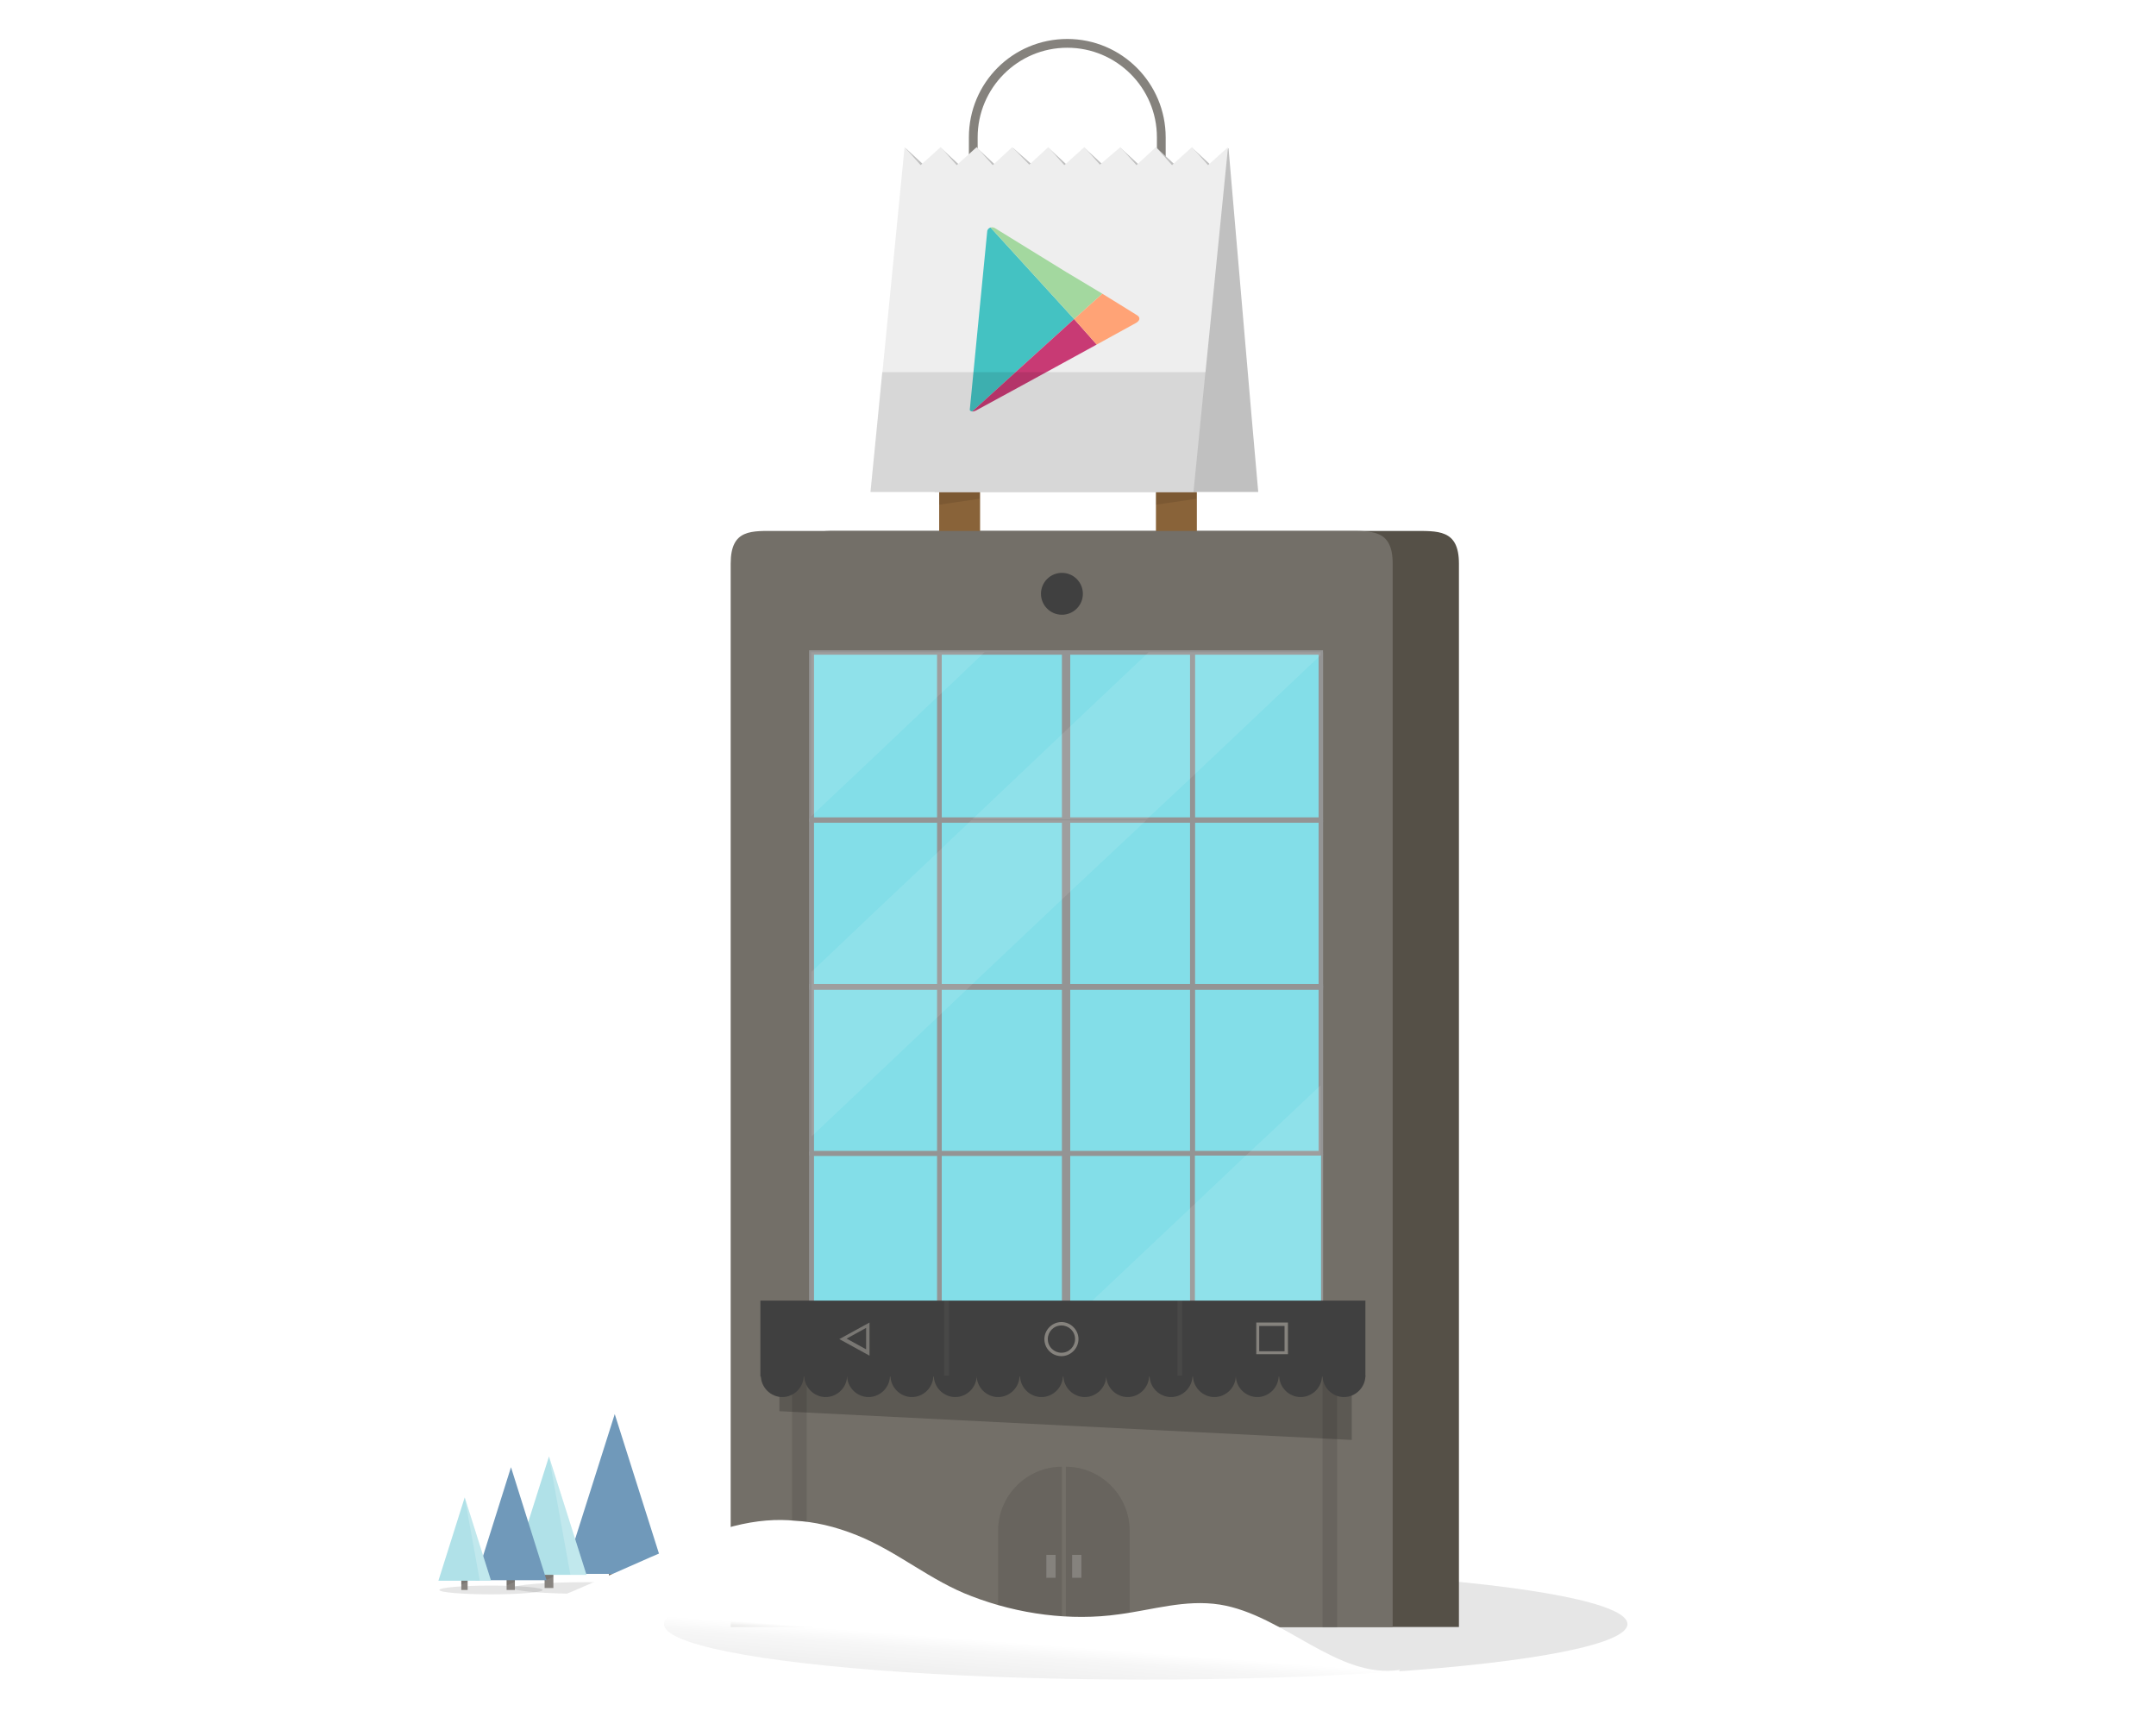 <svg id="slice" xmlns="http://www.w3.org/2000/svg" xmlns:xlink="http://www.w3.org/1999/xlink" width="442.6" height="351.2" viewBox="0 0 442.6 351.2"><style>.st0{opacity:.11;fill:#231f20}.st1{fill:#94917f}.st2{fill:#baafa2}.st3{fill:#785768}.st4{fill:#aaa89a}.st5{opacity:.1}.st6{fill:#8ce1f9}.st7{fill:#ceccbf}.st8{fill:#8d667a}.st9{fill:#918c84}.st10{fill:#c2beb6}.st11{fill:#f0e1d1}.st12{fill:#b6b4a8}.st13{fill:#94938a}.st14{fill:#7d7c71}.st15{fill:#633b4f}.st16{fill:#85837d}.st17{fill:#8a7665}.st18{fill:#6a695c}.st19{fill:#b9b7a4}.st20{fill:#2f9f42}.st21{opacity:.13}.st22{opacity:.2;fill:#231f20}.st23{fill:#d53e2e}.st24{fill:#003673}.st25{fill:#f09a1a}.st26{fill:#fdbf0f}.st27{fill:#736357}.st28{fill:#d84637}.st29{fill:#00a9e9}.st30{fill:#ffde00}.st31{fill:#48b780}.st32{fill:#7c6959}.st33{fill:#d3ae6e}.st34{fill:#FFF}.st35{fill:#ffe95a}.st36{fill:#ffc300}.st37{fill:#f27b20}.st38{fill:#ee3837}.st39{fill:#4c8bfb}.st40{fill:#b757c5}.st41{fill:#ffdf8a}.st42{fill:#333}.st43{fill:#6a57ab}.st44{fill:#5d377a}.st45{fill:#393939}.st46{fill:#fde08b}.st47{fill:#dc3126}.st48{fill:#fdd500}.st49{fill:#515c5d}.st50{fill:#7d8586}.st51{fill:#afd136}.st52{fill:url(#SVGID_1_)}.st53{fill:url(#SVGID_2_)}.st54{fill:#e8d184}.st55{fill:#ca7836}.st56{fill:#54d184}.st57{opacity:.48}.st58{opacity:.5;fill:#75cef4}.st59{opacity:.5;fill:#00bff0}.st60{opacity:.5;fill:#e6f6fd}.st61{opacity:.48;fill:#75cef4}.st62{fill:url(#SVGID_3_)}.st63{fill:gray}.st64{fill:#8f4293}.st65{fill:#ffd400}.st66{fill:url(#SVGID_4_)}.st67{fill:#28ae4b}.st68{fill:#e64436}.st69{fill:url(#SVGID_5_)}.st70{fill:url(#XMLID_113_)}.st71{opacity:.17;fill:#FFF}.st72{fill:url(#SVGID_6_)}.st73{fill:url(#SVGID_7_)}.st74{fill:#00b2ee}.st75{fill:#b89860}.st76{fill:#b0b0b0}.st77{fill:#864537}.st78{fill:#fbcf99}.st79{fill:#fbcd48}.st80{fill:#FD0}.st81{fill:#d2392c}.st82{fill:url(#SVGID_8_)}.st83{fill:url(#SVGID_9_)}.st84{fill:url(#SVGID_10_)}.st85{fill:url(#SVGID_11_)}.st86{fill:url(#XMLID_213_)}.st87{fill:#afd77d}.st88{opacity:.1;fill:#231f20}.st89{fill:#7cb342}.st90{fill:#f9ce1d}.st91{fill:#ffe36c}.st92{fill:#5e35b1}.st93{fill:#9575cd}.st94{fill:#29b6f6}.st95{fill:#4ad0ff}.st96{fill:#9dce2e}.st97{fill:#e53935}.st98{fill:#f94b4b}.st99{fill:#fb8c00}.st100{fill:#fc9f42}.st101{fill:#9dca3b}.st102{fill:#66a622}.st103{fill:#ffb300}.st104{fill:#f57c00}.st105{fill:#a1cacf}.st106{fill:#dff3f5}.st107{fill:#bad7db}.st108{fill:#c3dfe3}.st109{fill:#bcdee3}.st110{opacity:.5}.st111{opacity:.8}.st112{fill:url(#XMLID_215_)}.st113{fill:url(#SVGID_12_)}.st114{fill:#f6f3ec}.st115{fill:#d7d7d7}.st116{fill:#959d9e}.st117{fill:#b3b3b3}.st118{fill:#e0e0e0}.st119{fill:#4d4d4d}.st120{fill:#595959}.st121{fill:#ffeb5e}.st122{fill:#6d7576}.st123{fill:#c9e09d}.st124{fill:#8f8f8f}.st125{fill:#5c6566}.st126{fill:#a19e97}.st127{fill:#61c6ec}.st128{fill:#77bf82}.st129{fill:#f3ff73}.st130{fill:url(#XMLID_218_)}.st131{fill:url(#SVGID_13_)}.st132{fill:url(#SVGID_14_)}.st133{fill:url(#XMLID_221_)}.st134{fill:#555047}.st135{fill:#896339}.st136{fill:#736f68}.st137{fill:#949494}.st138{fill:#83dee8}.st139{fill:#85827d}.st140{opacity:.2}.st141{fill:#404040}.st142{fill:silver}.st143{fill:#EEE}.st144{fill:#44c2c2}.st144,.st145{clip-path:url(#SVGID_16_)}.st145{fill:#a3d89f}.st146{fill:#c83a74}.st146,.st147{clip-path:url(#SVGID_16_)}.st147{fill:#ffa376}.st148{opacity:.24}.st149{opacity:.48;fill:#85827d}.st150{opacity:.48;fill:none;stroke:#85827d;stroke-width:.9;stroke-miterlimit:10}.st151{opacity:.83;fill:#85827d}.st152{fill:#888480}.st153{fill:#7099ba}.st154{fill:#b0e1e8}.st155{opacity:.22;fill:#FFF}.st156{fill:url(#XMLID_230_)}.st157{fill:url(#SVGID_17_)}.st158{fill:url(#SVGID_18_)}.st159{fill:url(#XMLID_231_)}.st160{fill:#9db9bd}.st161{fill:#d1e3e6}.st162{fill:#b6d6db}.st163{fill:#9ccfd9}.st164{fill:#b4d3d9}.st165{fill:#97babf}.st166{fill:#c1dff5}.st167{fill:#c5e7eb}.st168{fill:#8ab8d4}.st169{fill:#e6e6e6}.st170{fill:#716e69}.st171{fill:#71bdde}.st172{fill:#659bc7}.st173{fill:#70afd4}.st174{fill:none}.st175{fill:#97cee6}.st176{opacity:8e-2;fill:#0f0f0f}.st177{opacity:.1;fill:#0f0f0f}.st178{fill:#385fe4}.st179{fill:#CCC}.st180{fill:#2986e4}.st181{opacity:.21}.st182{clip-path:url(#SVGID_20_)}.st183{filter:url(#Adobe_OpacityMaskFilter)}.st184{mask:url(#SVGID_21_);fill:#33659a}.st185{filter:url(#Adobe_OpacityMaskFilter_1_)}.st186{mask:url(#SVGID_22_);fill:#385fe4}.st187{filter:url(#Adobe_OpacityMaskFilter_2_)}.st188{opacity:.17;mask:url(#SVGID_23_)}.st189{clip-path:url(#SVGID_25_)}.st190{opacity:.77}.st191{fill:#e8c97b}.st192{fill:#2d56e2}.st193{opacity:.11}.st194{fill:#0bbf68}.st195{fill:#98bee4}.st196{fill:#3f5656}.st197{fill:#d7c17d}.st198{opacity:.2;fill:#FFF}.st199{fill:url(#SVGID_26_)}.st200{fill:url(#XMLID_342_)}.st201{fill:url(#SVGID_27_)}.st202{fill:url(#XMLID_352_)}.st203{fill:#9c9c9c}.st204{fill:#808082}.st205{fill:#9ed5ec}.st206{fill:#cacaca}.st207{fill:#e3e3e3}.st208{fill:#979797}.st209{fill:#9e9e9e}.st210{opacity:.58;fill:#c7ffff}.st211{opacity:.25}.st212{fill:#a52e22}.st213{fill:#e63636}.st214{fill:url(#XMLID_360_)}.st215{fill:url(#XMLID_362_)}.st216{fill:#969696}.st217{fill:#0158bb}.st218{fill:#1565c0}.st219{fill:#3dd1f9}.st220{fill:#f5a816}.st221{fill:#c62828}.st222{fill:#bdbdbd}.st223{fill:#a5a5a5}.st224{fill:#424242}.st225{fill:#e6e7e8}.st226{clip-path:url(#SVGID_31_);fill:#FFF}.st227{fill:#e91c24}.st227,.st228{clip-path:url(#SVGID_31_)}.st228{fill:#1976d2}.st229{fill:#4d8acf}.st230{fill:none;stroke:#FFF;stroke-width:.9;stroke-miterlimit:10}.st231{fill:#00adee}.st232{clip-path:url(#SVGID_33_);fill:#FFF}.st233{fill:#dbdbdb}.st234{fill:url(#SVGID_34_)}.st235{fill:url(#SVGID_35_)}.st236{fill:url(#SVGID_36_)}.st237{fill:url(#SVGID_37_)}.st238{fill:url(#SVGID_38_)}.st239{fill:url(#SVGID_39_)}.st240{fill:url(#SVGID_40_)}.st241{fill:url(#SVGID_41_)}.st242{fill:#f7ce97}.st243{fill:#4c4c4c}.st244{fill:#e9e9e9}.st245{fill:#eb9b95}.st246{fill:#656565}.st247{fill:#5e5a48}.st248{fill:url(#SVGID_42_)}.st249{fill:url(#SVGID_43_)}.st250{fill:#999}.st251{opacity:.36;fill:#00a64c}.st252{fill:#d4d4d4}.st252,.st253{fill-rule:evenodd;clip-rule:evenodd}.st253{fill:#FFF}.st254{fill:#008141}.st254,.st255{fill-rule:evenodd;clip-rule:evenodd}.st255{fill:#00a64c}.st256{fill:#28b265}.st257{opacity:.4;fill:#ffe000}.st258{fill:#c8cbcc}.st259{fill:#b8b8b8}.st260{fill:#949496}.st261{fill:#c8ead4}.st262{fill:#7d8485}.st263{fill:#2364d5}.st264{fill:url(#XMLID_368_)}.st265{fill:url(#SVGID_44_)}.st266{fill:url(#SVGID_45_)}.st267{fill:url(#SVGID_46_)}.st268{fill:#8700ee}.st269{fill:#00b533}.st270{fill:#eeda00}.st271{fill:#f2206d}.st272{fill:#6299fb}.st273{opacity:.7;fill:url(#SVGID_47_)}.st274{opacity:.7;fill:url(#SVGID_48_)}.st275{opacity:.7;fill:url(#SVGID_49_)}.st276{fill:#ee5e5d}.st277{fill:#e09d17}.st278{fill:#f0ede9}.st279{clip-path:url(#SVGID_51_)}.st280{fill:#eec85c}.st281{opacity:.32;fill:#9a0000}.st282{fill:#f0f0f0}.st283{fill:#81d4fa}.st284{opacity:.49;fill:#c9edfc}.st285{fill:#d8746a}.st286{fill:#fcbe8d}.st287{fill:#00a9e7}.st288{fill:#6a7173}.st289{opacity:.6}.st290{fill:url(#SVGID_52_)}.st291{fill:url(#SVGID_53_)}.st292{fill:url(#XMLID_388_)}.st293{fill:url(#SVGID_54_)}.st294{fill:url(#SVGID_55_)}.st295{fill:url(#SVGID_56_)}.st296{fill:url(#SVGID_57_)}.st297{fill:#67635d}.st298{fill:#999690}.st299{fill:#e6da91}.st300{opacity:.55;fill:#bbaf3e}.st301{fill:#a8a69b}.st302{clip-path:url(#SVGID_59_)}.st303{fill:url(#SVGID_60_)}.st304{fill:url(#SVGID_61_)}.st305{opacity:.1;clip-path:url(#SVGID_59_)}.st306{clip-path:url(#SVGID_63_)}.st307{fill:#e3e3e2}.st308{fill:#cf4140}.st309{fill:url(#SVGID_64_)}.st310{fill:url(#SVGID_65_)}.st311{fill:url(#SVGID_66_)}.st312{fill:url(#SVGID_67_)}.st313{fill:#666}.st314{fill:#c1161c}.st315{fill:#b47945}.st316{fill:#d9dadb}.st317{fill:#36af49}.st318{fill:#2a943e}.st319{fill:#9ea0a2}.st320{fill:#bebfc1}.st321{fill:#f5961d}.st322{fill:#ffef00}.st323{fill:#6d6d6d}.st324{fill:url(#SVGID_68_)}.st325{fill:url(#XMLID_391_)}.st326{fill:#795d00}.st327{fill:#bb8024}.st327,.st328{clip-path:url(#SVGID_70_)}.st328{opacity:.1}.st329{fill:#955d00}.st330{fill:#f38836}.st331{fill:url(#XMLID_392_)}.st332{fill:url(#SVGID_71_)}.st333{fill:url(#SVGID_72_)}.st334{fill:url(#XMLID_393_)}.st335{opacity:.99}.st336{fill:#e8af38}.st337{fill:#98ab00}.st338{fill:#e75c52}.st339{fill:#a9897d}.st340{fill:#cb9d7b}.st341{fill:#996b63}.st342{fill:#35b8e8}.st343{opacity:.12;fill:url(#SVGID_73_)}.st344{opacity:.12;fill:url(#SVGID_74_)}.st345{opacity:.28;fill:url(#SVGID_77_)}.st346{opacity:.2;clip-path:url(#SVGID_81_)}.st347{fill:#fff59c}.st348{fill:#ebdbce}.st349{fill:#b07a53}.st350{fill:#1185ba}.st351{fill:#1f57a1}.st351,.st352{opacity:.32}.st353{fill:#c28d65}.st354{fill:#eb776f}.st355{fill:#afdb39}.st356{fill:#ebdb57}.st357{opacity:.16}.st358{fill:#cba483}.st359{fill:url(#XMLID_394_)}.st360{fill:url(#SVGID_82_)}.st361{fill:url(#SVGID_83_)}.st362{fill:#bee6eb}.st363{fill:#f9df00}.st364{fill:#d84733}.st365{fill:#fce000}.st366{fill:#575757}.st367{fill:#b3b2b3}.st368{fill:#e5e5e4}.st369{fill:#d5302b}.st370{fill:url(#SVGID_84_)}.st371{fill:url(#SVGID_85_)}.st372{fill:#ec4180}.st373{fill:#fbcb54}.st374{fill:#7296f0}.st375{fill:#fc793d}.st376{opacity:.14}.st377{fill:#404144}.st378{fill:#606163}.st379{opacity:.3}.st380,.st381{fill:#d7b256}.st381{opacity:.38}.st382{fill:#3d3d39}.st383{fill:#393b36}.st384{opacity:.6;fill:#3bff65}.st385{opacity:.6;fill:#fc793d}.st386{clip-path:url(#SVGID_87_)}.st387{opacity:.29}.st388{fill:#9a51a8}.st389{fill:#fef6e0}.st390{fill:#a06ea9}.st391{fill:#353535}.st392{clip-path:url(#SVGID_89_);fill:#FFF}.st393{opacity:.23;fill:#FFF}.st394{opacity:.13;fill:#FFF}.st395{opacity:5e-2}.st396{opacity:.45}.st397{opacity:.2}.st397,.st398{fill:#fff170}.st399{opacity:.21;fill:#FFF}.st400{opacity:.1;fill:#FFF}.st401{opacity:.27;fill:url(#SVGID_90_)}.st402{opacity:.27;fill:url(#SVGID_91_)}.st403{fill:url(#SVGID_92_)}.st404{fill:url(#SVGID_93_)}.st405{fill:#2850a8}.st406{fill:#286ee4}.st407{fill:#0053df}.st408{fill:#007dd0}.st409{fill:#2891e4}.st410{opacity:.72}.st411{opacity:.28;fill:url(#SVGID_94_)}.st412{opacity:.28;fill:url(#SVGID_95_)}.st413{fill:#2d6b7f}.st414,.st415{fill:#ff7c40}.st415{opacity:.21}.st416{opacity:.28;fill:url(#SVGID_96_)}.st417{opacity:.28;fill:url(#SVGID_97_)}.st418{opacity:.28;fill:url(#SVGID_98_)}.st419{opacity:.28;fill:url(#SVGID_99_)}.st420,.st421{fill:#ffee0a}.st421{opacity:.21}.st422{opacity:.28;fill:url(#SVGID_100_)}.st423{opacity:.28;fill:url(#SVGID_101_)}.st424,.st425{fill:#fd45ff}.st425{opacity:.21}.st426{opacity:.28;fill:url(#SVGID_102_)}.st427{opacity:.28;fill:url(#SVGID_103_)}.st428,.st429{fill:#52ff52}.st429{opacity:.21}.st430{opacity:.28;fill:url(#SVGID_104_)}.st431{opacity:.28;fill:url(#SVGID_105_)}.st432{opacity:.28;fill:url(#SVGID_106_)}.st433{opacity:.28;fill:url(#SVGID_107_)}.st434,.st435{fill:#59fff3}.st435{opacity:.21}.st436{opacity:.28;fill:url(#SVGID_108_)}.st437{opacity:.28;fill:url(#SVGID_109_)}.st438{opacity:.28;fill:url(#SVGID_110_)}.st439{opacity:.28;fill:url(#SVGID_111_)}.st440{opacity:.28;fill:url(#SVGID_112_)}.st441{opacity:.28;fill:url(#SVGID_113_)}.st442{opacity:.28;fill:url(#SVGID_114_)}.st443{opacity:.28;fill:url(#SVGID_115_)}.st444{opacity:.28;fill:url(#SVGID_116_)}.st445{opacity:.28;fill:url(#SVGID_117_)}.st446{opacity:.28;fill:url(#SVGID_118_)}.st447{opacity:.28;fill:url(#SVGID_119_)}.st448{opacity:.28;fill:url(#SVGID_120_)}.st449{opacity:.28;fill:url(#SVGID_121_)}.st450{opacity:.28;fill:url(#SVGID_122_)}.st451{opacity:.28;fill:url(#SVGID_123_)}.st452{opacity:.28;fill:url(#SVGID_124_)}.st453{opacity:.28;fill:url(#SVGID_125_)}.st454{opacity:.28;fill:url(#SVGID_126_)}.st455{opacity:.28;fill:url(#SVGID_127_)}.st456{opacity:.28;fill:url(#SVGID_128_)}.st457{opacity:.28;fill:url(#SVGID_129_)}.st458{opacity:.28;fill:url(#SVGID_130_)}.st459{opacity:.28;fill:url(#SVGID_131_)}.st460{opacity:.28;fill:url(#SVGID_132_)}.st461{opacity:.28;fill:url(#SVGID_133_)}.st462{opacity:.28;fill:url(#SVGID_134_)}.st463{opacity:.28;fill:url(#SVGID_135_)}.st464{opacity:.28;fill:url(#SVGID_136_)}.st465{opacity:.28;fill:url(#SVGID_137_)}.st466{opacity:.28;fill:url(#SVGID_138_)}.st467{opacity:.28;fill:url(#SVGID_139_)}.st468{opacity:.28;fill:url(#SVGID_140_)}.st469{opacity:.28;fill:url(#SVGID_141_)}.st470{opacity:.28;fill:url(#SVGID_142_)}.st471{opacity:.28;fill:url(#SVGID_143_)}.st472{opacity:.28;fill:url(#SVGID_144_)}.st473{opacity:.28;fill:url(#SVGID_145_)}.st474{opacity:.28;fill:url(#SVGID_146_)}.st475{opacity:.28;fill:url(#SVGID_147_)}.st476{opacity:.28;fill:url(#SVGID_148_)}.st477{opacity:.28;fill:url(#SVGID_149_)}.st478{opacity:.28;fill:url(#SVGID_150_)}.st479{opacity:.28;fill:url(#SVGID_151_)}.st480{opacity:.28;fill:url(#SVGID_152_)}.st481{opacity:.28;fill:url(#SVGID_153_)}.st482{opacity:.28;fill:url(#SVGID_154_)}.st483{opacity:.28;fill:url(#SVGID_155_)}.st484{opacity:.28;fill:url(#SVGID_156_)}.st485{opacity:.28;fill:url(#SVGID_157_)}.st486{opacity:.28;fill:url(#SVGID_158_)}.st487{opacity:.28;fill:url(#SVGID_159_)}.st488{opacity:.28;fill:url(#SVGID_160_)}.st489{opacity:.28;fill:url(#SVGID_161_)}.st490{opacity:.28;fill:url(#SVGID_162_)}.st491{opacity:.28;fill:url(#SVGID_163_)}.st492{opacity:.28;fill:url(#SVGID_164_)}.st493{opacity:.28;fill:url(#SVGID_165_)}.st494{opacity:.28;fill:url(#SVGID_166_)}.st495{opacity:.28;fill:url(#SVGID_167_)}.st496{opacity:.28;fill:url(#SVGID_168_)}.st497{opacity:.28;fill:url(#SVGID_169_)}.st498{opacity:.28;fill:url(#SVGID_170_)}.st499{opacity:.28;fill:url(#SVGID_171_)}.st500{opacity:.28;fill:url(#SVGID_172_)}.st501{opacity:.28;fill:url(#SVGID_173_)}.st502{fill:#898f90}.st503{opacity:.25;fill:#FFF}.st504{fill:#00b8f0}.st505{fill:#00a7f0}.st506{opacity:.91;fill:url(#SVGID_174_)}.st507{opacity:.12;fill:#ffee0a}.st508{opacity:.62}.st509{fill:url(#SVGID_175_)}.st510{fill:url(#SVGID_176_)}.st511{fill:url(#SVGID_177_)}.st512{fill:url(#SVGID_178_)}.st513{fill:#7d857e}.st514{fill:#89908a}.st515{opacity:.91;fill:url(#SVGID_179_)}.st516{opacity:.12}.st516,.st517{fill:#78ff5e}.st518{fill:url(#SVGID_180_)}.st519{fill:url(#SVGID_181_)}.st520{fill:url(#SVGID_182_)}.st521{fill:url(#SVGID_183_)}.st522{fill:#85847d}.st523{fill:#908f89}.st524{opacity:.91;fill:url(#SVGID_184_)}.st525{opacity:.12;fill:#ff5e91}.st526{fill:#ff8373}.st527{fill:url(#SVGID_185_)}.st528{fill:url(#SVGID_186_)}.st529{fill:url(#SVGID_187_)}.st530{fill:url(#SVGID_188_)}.st531{fill:#5d6667}.st532{fill:url(#XMLID_395_)}.st533{fill:url(#XMLID_401_)}.st534{fill:url(#SVGID_189_)}.st535{fill:#b13837}.st536{fill:#3b627a}.st537{fill:url(#SVGID_190_)}.st538{fill:url(#XMLID_405_)}.st539{fill:url(#SVGID_191_)}.st540{fill:#754517}.st541{fill:#845930}.st542{fill:#a35f25}.st543{fill:#aa6c37}.st544{fill:#b07644}.st545{fill:#efdbc1}.st546{fill:#ffc805}.st547{fill:#231f20}.st548{fill:#00a351}.st549{fill:#084}.st550{fill:#ef6522}.st551{fill:#7a4b1f}.st552{fill:#32cbe6}.st553{fill:url(#SVGID_192_)}.st554{opacity:.1;fill:#005fd0}.st555{fill:#e6e5e1}.st556{fill:#7b9eb8}.st557{fill:#a5b3ad}.st558{fill:#c7c7c7}.st559{fill:url(#XMLID_412_)}.st560{fill:url(#SVGID_193_)}.st561{fill:url(#SVGID_194_)}.st562{fill:#388e3c}.st563{fill:#2e7d32}.st564{fill:#ffe18c}.st565{opacity:.25;fill:#29b6f6}.st566{fill:#414042}.st567{fill:#2f4c52}.st568{fill:#455d82}.st569{fill:#795548}.st570{fill:#d3d4d6}.st571{fill:#bcbec0}.st572{clip-path:url(#SVGID_196_)}.st573{fill:url(#SVGID_197_)}.st574{fill:url(#SVGID_198_)}.st575{clip-path:url(#SVGID_200_)}.st576{opacity:.5;fill:#f9ce1d}.st577{opacity:.28}.st578{fill:#d7d8d9}.st579{fill:#ebeced}.st580{fill:#ffd600}.st581{fill:#039be5}.st582{fill:url(#XMLID_418_)}.st583{fill:url(#SVGID_201_)}.st584{fill:#34d4f0}.st585{fill:#74e4f6}.st585,.st586{opacity:.51}.st587{fill:#74e4f6}.st588{fill:url(#XMLID_420_)}.st589{fill:#434fbf}.st590{opacity:.51}.st590,.st591{fill:#7182f0}.st592{opacity:.36}.st593{opacity:.38}.st594{opacity:.39;fill:#ffff5c}.st595{opacity:.58;fill:#FFF}.st596{opacity:.19;fill:#73c1de}.st597{opacity:.19;fill:#7335de}.st598{fill:#f5f2e2}.st599{fill:#a3a2a1}.st600{fill:#5a99d1}.st601{fill:#b8a485}.st602{fill:#eee5d5}.st603{fill:#FFC}.st604{fill:#ffd200}.st605{fill:#f26e21}.st606{fill:#f5871f}.st607{fill:#cfcfcf}.st608{fill:#019049}.st609{fill:#07a860}.st610{fill:#ab00ee}.st611{fill:#93d8f7}.st612{fill:#725d4c}.st613{fill:#028f1f}.st614{fill:#0da760}.st615{fill:#f4c138}.st616{fill:#f9646d}</style><g id="New_Symbol_86"><linearGradient id="XMLID_113_" gradientUnits="userSpaceOnUse" x1="-10930.54" y1="286.496" x2="-10930.54" y2="318.131" gradientTransform="matrix(-1 0 0 1 -10740.784 0)"><stop offset=".224" stop-color="#FFF"/><stop offset=".328" stop-color="#FFF" stop-opacity=".672"/><stop offset=".793" stop-color="#FFF" stop-opacity="0"/></linearGradient><path id="XMLID_1533_" class="st70" d="M70.4 305.5c55-11.7 54.7-26.6 78.1-36.6 5.5-2.4 10.4-3.3 14.9-3.1 4.5-.1 9.4.8 14.9 3.1 9.9 4.3 17.7 12.4 27.6 16.5 11.3 4.6 23.8 5.5 35.5 2.2 8.1-2.2 16-6.4 24.3-5.5 15.5 1.7 28.4 20.7 43.4 16.3-3.3 7.3-8.8 13-14.9 17.5-20.2 15.1-45.6 17.2-69.7 17.4-32.8.2-64.3-6-96.5-9.9-13.5-1.6-27.4-6.1-40.5-10.2-2.7-1-16.7-7.8-17.1-7.7z"/><ellipse id="XMLID_1532_" class="st5" cx="235.2" cy="333.4" rx="98.9" ry="11.4"/><path class="st134" d="M299.4 334H163.6V115.7c0-7.2 4.3-6.7 9.7-6.7h116.5c5.4 0 9.7-.4 9.7 6.7V334z"/><path class="st135" d="M192.8 101h8.4v9h-8.4z"/><path class="st5" d="M201.1 101v1.4l-8.3 1.2V101z"/><path class="st135" d="M237.3 101h8.4v9h-8.4z"/><path class="st5" d="M245.6 101v1.4l-8.3 1.2V101z"/><path class="st136" d="M285.9 334H150V115.7c0-7.2 4.3-6.7 9.7-6.7h116.5c5.4 0 9.7-.4 9.7 6.7V334z"/><path class="st137" d="M271.6 271.6h-27.2v-35.2h27.2v35.2zm-26.3-.9h25.4v-33.4h-25.4v33.4z"/><path class="st137" d="M270.7 236.8h.9v34.3h-.9z"/><path class="st138" d="M244.9 236.8h26.3v34.3h-26.3zM218.5 236.8h26.3v34.3h-26.3z"/><path class="st138" d="M192.9 236.8h26.3v34.3h-26.3zM166.6 236.8h26.3v34.3h-26.3zM244.9 202.5h26.3v34.3h-26.3zM218.5 202.5h26.3v34.3h-26.3z"/><path class="st138" d="M192.9 202.5h26.3v34.3h-26.3zM166.6 202.5h26.3v34.3h-26.3zM244.9 168.4h26.3v34.3h-26.3z"/><path class="st138" d="M218.5 168.4h26.3v34.3h-26.3z"/><path class="st138" d="M192.9 168.4h26.3v34.3h-26.3zM166.6 168.4h26.3v34.3h-26.3zM244.9 133.9h26.3v34.3h-26.3zM218.5 133.9h26.3v34.3h-26.3z"/><path class="st138" d="M192.9 133.9h26.3v34.3h-26.3zM166.6 133.9h26.3v34.3h-26.3z"/><path class="st137" d="M245.3 271.6H218v-35.2h27.2v35.2zm-26.4-.9h25.4v-33.4h-25.4v33.4z"/><path class="st137" d="M244.4 236.8h.9v34.3h-.9zM219.7 271.6h-27.2v-35.2h27.2v35.2zm-26.4-.9h25.4v-33.4h-25.4v33.4z"/><path class="st137" d="M218.8 236.8h.9v34.3h-.9zM193.3 271.6h-27.2v-35.2h27.2v35.2zm-26.3-.9h25.4v-33.4H167v33.4z"/><path class="st137" d="M192.4 236.8h.9v34.3h-.9zM271.6 237.2h-27.2V202h27.2v35.2zm-26.3-.9h25.4v-33.4h-25.4v33.4z"/><path class="st137" d="M270.7 202.4h.9v34.3h-.9zM245.3 237.2H218V202h27.2v35.2zm-26.4-.9h25.4v-33.4h-25.4v33.4z"/><path class="st137" d="M244.4 202.4h.9v34.3h-.9zM219.7 237.2h-27.2V202h27.2v35.2zm-26.4-.9h25.4v-33.4h-25.4v33.4z"/><path class="st137" d="M218.8 202.4h.9v34.3h-.9zM193.3 237.2h-27.2V202h27.2v35.2zm-26.3-.9h25.4v-33.4H167v33.4z"/><path class="st137" d="M192.4 202.4h.9v34.3h-.9zM271.6 203.2h-27.2V168h27.2v35.2zm-26.3-.9h25.4v-33.4h-25.4v33.4z"/><path class="st137" d="M270.7 168.4h.9v34.3h-.9zM245.3 203.2H218V168h27.2v35.2zm-26.4-.9h25.4v-33.4h-25.4v33.4z"/><path class="st137" d="M244.4 168.4h.9v34.3h-.9zM219.7 203.2h-27.2V168h27.2v35.2zm-26.4-.9h25.4v-33.4h-25.4v33.4z"/><path class="st137" d="M218.8 168.4h.9v34.3h-.9z"/><g><path class="st137" d="M193.3 203.2h-27.2V168h27.2v35.2zm-26.3-.9h25.4v-33.4H167v33.4z"/><path class="st137" d="M192.4 168.4h.9v34.3h-.9z"/></g><g><path class="st137" d="M271.6 168.7h-27.2v-35.2h27.2v35.2zm-26.3-.9h25.4v-33.4h-25.4v33.4z"/><path class="st137" d="M270.7 133.9h.9v34.3h-.9z"/></g><g><path class="st137" d="M166.2 236.8h.9v34.3h-.9z"/></g><g><path class="st137" d="M166.2 202.4h.9v34.3h-.9z"/></g><g><path class="st137" d="M166.2 168.4h.9v34.3h-.9z"/></g><g><path class="st137" d="M166.2 133.9h.9v34.3h-.9z"/></g><g><path class="st137" d="M245.3 168.7H218v-35.2h27.2v35.2zm-26.4-.9h25.4v-33.4h-25.4v33.4z"/><path class="st137" d="M244.4 133.9h.9v34.3h-.9z"/></g><g><path class="st137" d="M219.7 168.7h-27.2v-35.2h27.2v35.2zm-26.4-.9h25.4v-33.4h-25.4v33.4z"/><path class="st137" d="M218.8 133.9h.9v34.3h-.9z"/></g><g><path class="st137" d="M193.3 168.7h-27.2v-35.2h27.2v35.2zm-26.3-.9h25.4v-33.4H167v33.4z"/><path class="st137" d="M192.4 133.9h.9v34.3h-.9z"/></g><g><path class="st5" d="M218 334h-13.1v-19.8c0-7.2 5.9-13.1 13.1-13.1V334z"/><path class="st139" d="M214.8 319.2h1.9v4.7h-1.9z"/><path class="st5" d="M218.8 334h13.1v-19.8c0-7.2-5.9-13.1-13.1-13.1V334z"/><path class="st139" d="M220.1 319.2h1.9v4.7h-1.9z"/></g><path class="st5" d="M162.6 279.6h3v54.5h-3zM271.5 279.6h3v54.5h-3z"/><path class="st140" d="M277.5 295.6L160 289.7v-9.8h117.5z"/><path class="st137" d="M166.5 167.9h104.6v.9H166.5zM166.5 202h104.6v.9H166.5zM166.5 236.3h104.6v.9H166.5z"/><g class="st5"><path class="st34" d="M244.8 247.6c-8.3 7.8-16.6 15.7-24.9 23.5h51.2v-48.3c-5 4.7-9.9 9.4-14.9 14l-11.4 10.8zM235.3 168.4H199.4c-2.2 2.1-4.4 4.1-6.5 6.2-8.8 8.3-17.6 16.6-26.3 24.9v33.8l26.3-24.9 6-5.7 20.3-19.2 16.1-15.1zM244.8 133.9h-9c-5.5 5.2-11.1 10.5-16.6 15.7-6.5 6.2-13.1 12.4-19.6 18.6h35.8l9.4-8.8 26.3-24.9v-.6h-26.3zM202.1 133.9h-35.6v33.7c8.8-8.3 17.6-16.6 26.3-24.9 3.2-2.9 6.2-5.9 9.3-8.8z"/></g><circle class="st141" cx="218" cy="121.9" r="4.3"/><g><path class="st139" d="M226.1 48.5h-10.8c-5.9.1-11.1.2-14-2.7-1.6-1.6-2.4-4-2.4-7.3V28.2c0-11.2 9-20.2 20.2-20.2s20.2 9.1 20.2 20.2v10.3c0 3.3-.8 5.7-2.4 7.3-2.4 2.3-6.2 2.7-10.8 2.7zm-7-38.7c-10.2 0-18.4 8.3-18.4 18.4v10.3c0 2.8.6 4.8 1.9 6 2.4 2.3 7.2 2.3 12.7 2.2h7.6c5.5.1 10.3.2 12.7-2.2 1.3-1.3 1.9-3.2 1.9-6V28.2c0-10.2-8.3-18.4-18.4-18.4z"/><path class="st142" d="M248.8 34.1l-4-3.7-3.3 3.7-4-3.7-3.4 3.7-4-3.7-3.5 3.6-3.9-3.6-3.4 3.7-4-3.7-3.2 3.6-4.1-3.6-3.4 3.7-4-3.7-3.4 3.7-4-3.7-3.3 3.7-4-3.7 4.7 54.7 1.3 15.9h66.4l-1.4-15.9-4.7-54.7z"/><path class="st143" d="M248 33.9l-3.3-3.7-4.1 3.7-3.3-3.7-4 3.7-3.3-3.7-4.2 3.6-3.2-3.6-4.1 3.7-3.3-3.7-3.9 3.6-3.5-3.6-4 3.7-3.3-3.7-4.1 3.7-3.3-3.7-4.1 3.7-3.3-3.7-5.4 54.9-1.6 15.9H245l1.6-15.9 5.5-54.9z"/><g id="PLAY_1_"><defs><path id="SVGID_15_" d="M226.3 60.3l-7.5-4.6s-13.6-8.3-14.4-8.8c-.8-.5-1.7-.2-1.8.8-.2 1.7-1.8 17.8-1.8 17.8s-1.7 17.4-1.8 18.1c-.1.8.5 1.1 1.3.7.8-.4 16.5-9 16.5-9l8.4-4.6s7.1-3.9 8-4.4c.9-.5.9-1.2.2-1.6-.6-.4-7.1-4.4-7.1-4.4z"/></defs><clipPath id="SVGID_1_"><use xlink:href="#SVGID_15_" overflow="visible"/></clipPath><path clip-path="url(#SVGID_1_)" fill="#44c2c2" d="M202.8 46.1l-1.9 19.4L199 85l21.5-19.5z"/><path clip-path="url(#SVGID_1_)" fill="#a3d89f" d="M226.3 60.3l-7.5-4.5-15.9-9.8-.1.1 17.7 19.4z"/><path clip-path="url(#SVGID_1_)" fill="#c83a74" d="M199 85v.1l17.9-9.8 8.3-4.5-4.7-5.3z"/><path clip-path="url(#SVGID_1_)" fill="#ffa376" d="M226.3 60.3l-5.8 5.2 4.7 5.3 9.6-5.3z"/></g><path class="st5" d="M181.1 76.4l-2.4 24.6H245l2.5-24.6z"/></g><g><path class="st141" d="M156.1 267h124.2v15.6H156.1z"/><g class="st148"><path class="st149" d="M193.8 267h1v15.6h-1zM241.7 267h1v15.6h-1z"/></g></g><g><path class="st141" d="M165 282.4c0 2.4-2 4.4-4.4 4.4-2.4 0-4.4-2-4.4-4.4M173.9 282.4c0 2.4-2 4.4-4.4 4.4-2.4 0-4.4-2-4.4-4.4"/><path class="st141" d="M182.7 282.4c0 2.4-2 4.4-4.4 4.4-2.4 0-4.4-2-4.4-4.4M191.6 282.4c0 2.4-2 4.4-4.4 4.4-2.4 0-4.4-2-4.4-4.4M200.5 282.4c0 2.4-2 4.4-4.4 4.4-2.4 0-4.4-2-4.4-4.4M209.3 282.4c0 2.4-2 4.4-4.4 4.4-2.4 0-4.4-2-4.4-4.4M218.2 282.4c0 2.4-2 4.4-4.4 4.4-2.4 0-4.4-2-4.4-4.4M227.1 282.4c0 2.4-2 4.4-4.4 4.4-2.4 0-4.4-2-4.4-4.4M235.9 282.4c0 2.4-2 4.4-4.4 4.4-2.4 0-4.4-2-4.4-4.4M244.8 282.4c0 2.4-2 4.4-4.4 4.4-2.4 0-4.4-2-4.4-4.4M253.7 282.4c0 2.4-2 4.4-4.4 4.4-2.4 0-4.4-2-4.4-4.4M262.5 282.4c0 2.4-2 4.4-4.4 4.4-2.4 0-4.4-2-4.4-4.4M271.4 282.4c0 2.4-2 4.4-4.4 4.4s-4.4-2-4.4-4.4M280.3 282.4c0 2.4-2 4.4-4.4 4.4-2.4 0-4.4-2-4.4-4.4"/></g><path class="st151" d="M178.5 278.3l-6.2-3.4 6.2-3.4v6.8zm-4.7-3.5l4 2.2v-4.4l-4 2.2z"/><path class="st139" d="M217.9 278.4c-2 0-3.5-1.6-3.5-3.5s1.6-3.5 3.5-3.5 3.5 1.6 3.5 3.5-1.6 3.5-3.5 3.5zm0-6.3c-1.6 0-2.8 1.3-2.8 2.8 0 1.6 1.3 2.8 2.8 2.8 1.6 0 2.8-1.3 2.8-2.8 0-1.6-1.3-2.8-2.8-2.8zM264.4 278h-6.5v-6.5h6.5v6.5zm-5.9-.6h5.2v-5.2h-5.2v5.2z"/><g id="New_Symbol_82_2_"><ellipse class="st5" cx="120.4" cy="326" rx="15.1" ry="1.2"/><g id="XMLID_1844_"><path id="XMLID_1845_" class="st5" d="M119.5 319.7h-2.9v1.4l2.9-.9z"/></g><g id="XMLID_1840_"><path id="XMLID_1843_" class="st152" d="M125 316.4h2.4v9.6H125z"/><path id="XMLID_1842_" class="st153" d="M126.2 290.3l10.4 32.8h-20.8z"/><path id="XMLID_1841_" class="st5" d="M127.4 323.1H125v1.7l2.4-1.1z"/></g><g id="XMLID_1833_"><path id="XMLID_1839_" class="st152" d="M111.8 318.3h1.8v7.7h-1.8z"/><path id="XMLID_1838_" class="st154" d="M112.7 299l7.7 24.3H105z"/><g id="XMLID_1836_"><defs><path id="XMLID_1837_" d="M112.7 299l7.7 24.3H105z"/></defs><clipPath id="XMLID_213_"><use xlink:href="#XMLID_1837_" overflow="visible"/></clipPath></g><path id="XMLID_1835_" class="st155" d="M112.7 299l4.4 24.3h3.3z"/><path id="XMLID_1834_" class="st5" d="M113.6 323.3h-1.8v1.2l1.8-.8z"/></g></g><g id="New_Symbol_82_1_"><ellipse class="st5" cx="100.8" cy="326.4" rx="10.6" ry=".9"/><g id="XMLID_1831_"><path id="XMLID_1832_" class="st5" d="M100.1 321.9h-2v1l2-.6z"/></g><g id="XMLID_1827_"><path id="XMLID_1830_" class="st152" d="M104 319.6h1.7v6.8H104z"/><path id="XMLID_1829_" class="st153" d="M104.9 301.2l7.3 23.2H97.6z"/><path id="XMLID_1828_" class="st5" d="M105.7 324.4H104v1.1l1.7-.8z"/></g><g id="XMLID_1820_"><path id="XMLID_1826_" class="st152" d="M94.7 321H96v5.4h-1.3z"/><path id="XMLID_1825_" class="st154" d="M95.4 307.4l5.4 17.1H90z"/><g id="XMLID_1823_"><defs><path id="XMLID_1824_" d="M95.4 307.4l5.4 17.1H90z"/></defs><clipPath id="XMLID_215_"><use xlink:href="#XMLID_1824_" overflow="visible"/></clipPath></g><path id="XMLID_1822_" class="st155" d="M95.4 307.4l3.1 17.1h2.3z"/><path id="XMLID_1821_" class="st5" d="M96 324.5h-1.3v.8l1.3-.6z"/></g></g><linearGradient id="XMLID_218_" gradientUnits="userSpaceOnUse" x1="-9932.31" y1="-185.926" x2="-9932.31" y2="-160.939" gradientTransform="matrix(-1 -.076 0 1 -9761.568 -240.27)"><stop offset=".224" stop-color="#FFF"/><stop offset=".328" stop-color="#FFF" stop-opacity=".672"/><stop offset=".793" stop-color="#FFF" stop-opacity="0"/></linearGradient><path id="XMLID_744_" class="st130" d="M54 343.6c46.8-4.1 76.7-25.2 96.6-30.3 4.7-1.2 8.9-1.5 12.7-1.1 3.8.2 8 1.1 12.7 3 8.4 3.4 15 9.3 23.5 12.5 9.6 3.7 20.3 5.1 30.2 3.7 6.9-.9 13.6-3.1 20.7-2 13.2 2.1 24.2 15.4 37 13.4-2.8 4.6-7.5 7.9-12.7 10.5-17.2 8.5-38.8 8.3-59.3 6.8-27.9-2-55.4 1.1-82.9-3.5-11.5-1.9-47.1 5.1-58.3 1.5-2.3-.6-19.8-14.5-20.2-14.5z"/></g></svg>